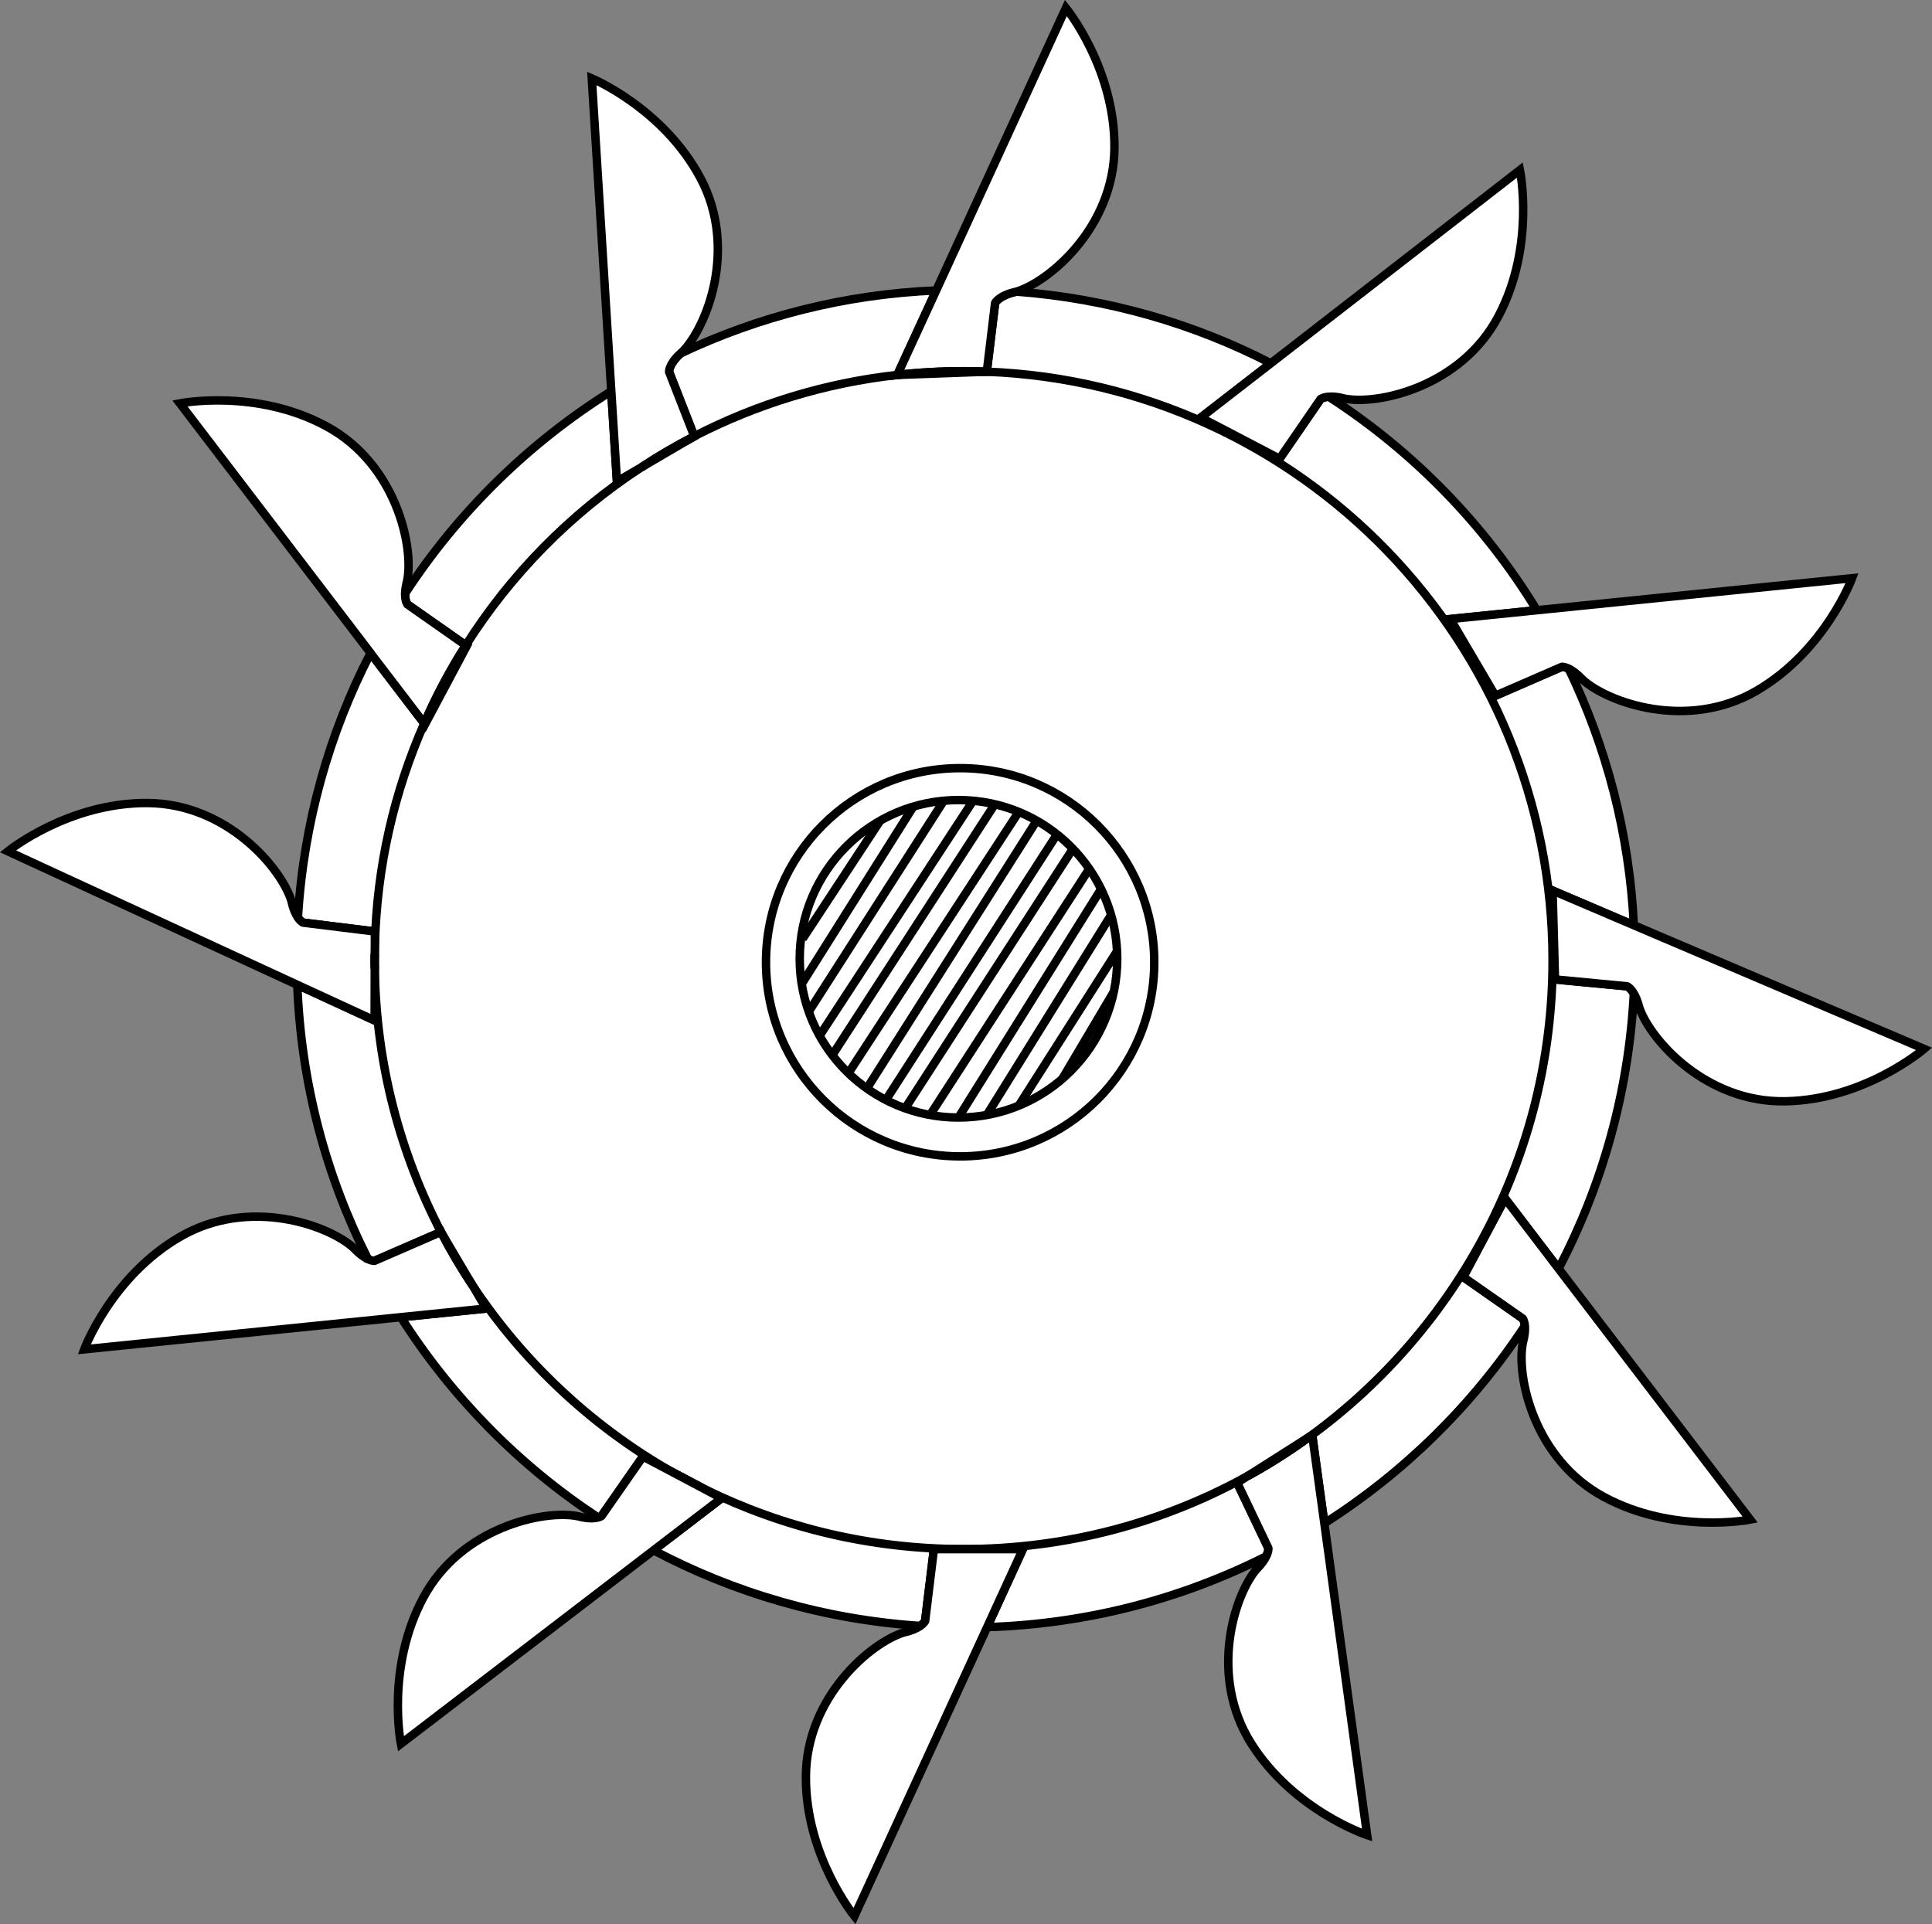 <?xml version="1.0" encoding="utf-8"?>
<!-- Generator: Adobe Illustrator 16.0.2, SVG Export Plug-In . SVG Version: 6.00 Build 0)  -->
<!DOCTYPE svg PUBLIC "-//W3C//DTD SVG 1.1//EN" "http://www.w3.org/Graphics/SVG/1.1/DTD/svg11.dtd">
<svg version="1.1" id="Layer_1" xmlns="http://www.w3.org/2000/svg" xmlns:xlink="http://www.w3.org/1999/xlink" x="0px" y="0px"
	 width="228.676px" height="227.768px" viewBox="0 0 228.676 227.768" enable-background="new 0 0 228.676 227.768"
	 xml:space="preserve">
<rect x="0" y="0" width="228.676" height="227.768" fill="#808080" stroke="none"/>
<g>
	<path fill="#FFFFFF" stroke="#000000" stroke-miterlimit="10" d="M35.19,116.585c0.443,11.646,3.408,22.651,8.368,32.472v0.015
		c0.499,0.213,0.77,0.185,0.77,0.185l7.869-3.421l0.028,0.058c1.112,2.139,2.338,4.218,3.663,6.214l0.085,0.129l1.569,2.667
		l-10.092,1.024c6.015,9.452,13.983,17.549,23.335,23.707c0.283-0.073,0.411-0.171,0.411-0.171l4.905-7.043l3.206,1.696l4.092,2.168
		l2.01,1.069l-8.054,6.17c9.536,5.047,20.228,8.196,31.574,8.952c0.455-0.328,0.569-0.584,0.569-0.584l1.041-8.51h10.533
		l-4.233,9.236c11.86-0.37,23.05-3.35,33.028-8.381c0.313-0.629,0.258-0.969,0.258-0.969l-3.693-7.742l1.24-0.797h0.014
		c2.567-1.41,5.032-2.979,7.385-4.704l0.015-0.015l0.228-0.142l1.439,10.463c9.466-6.03,17.576-14.013,23.734-23.378
		c-0.059-0.599-0.242-0.854-0.242-0.854l-7.042-4.92l4.946-9.294l6.329,8.298c5.146-9.822,8.296-20.855,8.909-32.571
		c-0.414-0.698-0.799-0.856-0.799-0.856l-8.537-0.812l-0.286-10.521l9.622,4.107c-0.527-10.85-3.251-21.112-7.713-30.378
		c-0.527-0.241-0.813-0.214-0.813-0.214l-7.868,3.422l-5.331-9.08l10.249-1.041c-6.201-10.164-14.64-18.817-24.632-25.273
		c-0.683,0.042-0.971,0.271-0.971,0.271l-4.858,7.071l-9.324-4.875l8.297-6.429c-9.138-4.705-19.314-7.67-30.104-8.482h-0.015
		c-2.14,0.47-2.522,1.355-2.522,1.355l-0.984,8.124h-0.028c-0.897-0.041-1.812-0.058-2.724-0.058c-2.65,0-5.26,0.145-7.84,0.441
		l4.604-10.005c-10.789,0.456-20.996,3.078-30.248,7.455h-0.014c-1.425,1.311-1.354,2.18-1.354,2.18l2.979,7.626v0.015
		c-2.152,1.113-4.233,2.324-6.243,3.649l-0.114,0.071l-2.794,1.625l-0.67-10.69c-9.763,6.115-18.117,14.298-24.403,23.946
		c-0.014,0.928,0.271,1.284,0.271,1.284l6.912,4.848c-1.866,2.936-3.52,6.028-4.918,9.25l-6.356-8.324
		c-4.89,9.479-7.912,20.084-8.596,31.302c0,0.015,0,0.015,0,0.015c0.328,0.47,0.599,0.585,0.599,0.585l8.51,1.055v1.596
		l-0.014,1.056c-0.015,0.241-0.015,0.499-0.015,0.741c0,0.341,0,0.697,0.015,1.04v0.2l-0.015,5.9L35.19,116.585z"/>
	<path fill="#FFFFFF" stroke="#000000" stroke-miterlimit="10" d="M44.343,113.663c0,0.341,0,0.697,0.015,1.04v0.2
		c0.2,11.147,3.007,21.638,7.84,30.932l0.028,0.058c1.112,2.139,2.338,4.218,3.663,6.214l0.085,0.129
		c5.974,8.981,13.97,16.492,23.335,21.881l4.092,2.168c9.251,4.547,19.657,7.098,30.646,7.098c12.202,0,23.648-3.137,33.627-8.652
		h0.014c2.567-1.41,5.032-2.979,7.385-4.704l0.015-0.015c17.375-12.673,28.68-33.185,28.68-56.348
		c0-37.575-29.735-68.223-66.968-69.662h-0.028c-0.897-0.041-1.812-0.058-2.724-0.058c-2.65,0-5.26,0.145-7.84,0.441
		c-8.581,0.955-16.691,3.479-24.033,7.256v0.015c-2.152,1.113-4.233,2.324-6.243,3.649l-0.114,0.071
		c-8.295,5.431-15.366,12.615-20.684,21.013c-1.866,2.936-3.52,6.028-4.918,9.25c-3.55,8.052-5.614,16.905-5.844,26.228
		l-0.014,1.056C44.343,113.163,44.343,113.421,44.343,113.663z"/>
	<circle fill="#FFFFFF" stroke="#000000" stroke-miterlimit="10" cx="113.642" cy="113.911" r="22.979"/>
	<circle fill="#FFFFFF" stroke="#000000" stroke-miterlimit="10" cx="113.447" cy="113.501" r="18.791"/>
	<line fill="#FFFFFF" stroke="#000000" stroke-miterlimit="10" x1="104.184" y1="97.149" x2="94.997" y2="111.134"/>
	<line fill="#FFFFFF" stroke="#000000" stroke-miterlimit="10" x1="108.104" y1="95.483" x2="94.997" y2="116.31"/>
	<line fill="#FFFFFF" stroke="#000000" stroke-miterlimit="10" x1="111.709" y1="94.791" x2="95.725" y2="119.755"/>
	<line fill="#FFFFFF" stroke="#000000" stroke-miterlimit="10" x1="115.178" y1="94.791" x2="97.009" y2="122.606"/>
	<line fill="#FFFFFF" stroke="#000000" stroke-miterlimit="10" x1="117.745" y1="95.206" x2="98.517" y2="124.906"/>
	<line fill="#FFFFFF" stroke="#000000" stroke-miterlimit="10" x1="120.581" y1="96.113" x2="100.423" y2="127.037"/>
	<line fill="#FFFFFF" stroke="#000000" stroke-miterlimit="10" x1="122.706" y1="97.149" x2="102.609" y2="128.848"/>
	<line fill="#FFFFFF" stroke="#000000" stroke-miterlimit="10" x1="125.107" y1="98.768" x2="104.858" y2="130.213"/>
	<line fill="#FFFFFF" stroke="#000000" stroke-miterlimit="10" x1="126.986" y1="100.478" x2="107.048" y2="131.34"/>
	<line fill="#FFFFFF" stroke="#000000" stroke-miterlimit="10" x1="128.927" y1="102.85" x2="110.089" y2="131.989"/>
	<line fill="#FFFFFF" stroke="#000000" stroke-miterlimit="10" x1="130.33" y1="105.244" x2="113.447" y2="132.29"/>
	<line fill="#FFFFFF" stroke="#000000" stroke-miterlimit="10" x1="131.513" y1="108.322" x2="116.806" y2="131.989"/>
	<line fill="#FFFFFF" stroke="#000000" stroke-miterlimit="10" x1="132.215" y1="112.608" x2="120.581" y2="130.887"/>
	<line fill="#FFFFFF" stroke="#000000" stroke-miterlimit="10" x1="131.827" y1="117.42" x2="125.736" y2="127.707"/>
	<path fill="#FFFFFF" stroke="#000000" stroke-miterlimit="10" d="M106.207,44.385c2.58-0.297,5.189-0.441,7.84-0.441
		c0.912,0,1.826,0.017,2.724,0.058h0.028l0.984-8.124c0,0,0.383-0.886,2.522-1.355h0.015c3.891-1.197,11.531-7.64,11.589-17.047
		c0.057-9.424-5.745-16.536-5.745-16.536L110.811,34.38L106.207,44.385z"/>
	<path fill="#FFFFFF" stroke="#000000" stroke-miterlimit="10" d="M106.207,44.385l10.563-0.384
		c-0.897-0.041-1.812-0.058-2.724-0.058C111.396,43.943,108.787,44.088,106.207,44.385z"/>
	<path fill="#FFFFFF" stroke="#000000" stroke-miterlimit="10" d="M70.044,9.278l2.309,37.032l0.67,10.69l2.794-1.625l0.114-0.071
		c2.01-1.325,4.091-2.536,6.243-3.649v-0.015l-2.979-7.626c0,0-0.071-0.869,1.354-2.18h0.014c0.071-0.072,0.145-0.143,0.215-0.201
		c2.865-2.892,6.557-12.187,2.152-20.512C78.525,12.813,70.044,9.278,70.044,9.278z"/>
	<path fill="#FFFFFF" stroke="#000000" stroke-miterlimit="10" d="M75.931,55.305l6.243-3.649
		C80.021,52.769,77.94,53.979,75.931,55.305z"/>
	<path fill="#FFFFFF" stroke="#000000" stroke-miterlimit="10" d="M21.293,47.749l22.565,29.549v0.017l6.356,8.324
		c1.398-3.222,3.052-6.314,4.918-9.25l-6.912-4.848c0,0-0.285-0.356-0.271-1.284c0.015-0.396,0.085-0.911,0.256-1.566
		c0.785-4.006-1.312-13.784-9.606-18.247C30.303,45.968,21.293,47.749,21.293,47.749z"/>
	<path fill="#FFFFFF" stroke="#000000" stroke-miterlimit="10" d="M50.215,85.639l0.087,0.113l4.946-9.295l-0.115-0.068
		C53.267,79.324,51.613,82.417,50.215,85.639z"/>
	<path fill="#FFFFFF" stroke="#000000" stroke-miterlimit="10" d="M0.938,100.776l34.252,15.809l9.152,4.219l0.015-5.9v-0.2
		c-0.015-0.343-0.015-0.699-0.015-1.04c0-0.242,0-0.5,0.015-0.741l0.014-1.056v-1.596l-8.51-1.055c0,0-0.271-0.115-0.599-0.585
		c0,0,0,0,0-0.015c-0.257-0.37-0.557-0.982-0.755-1.923c-1.184-3.893-7.612-11.562-17.035-11.633
		C8.065,94.989,0.938,100.776,0.938,100.776z"/>
	<path fill="#FFFFFF" stroke="#000000" stroke-miterlimit="10" d="M44.343,113.663c0,0.341,0,0.697,0.015,1.04v-1.781
		C44.343,113.163,44.343,113.421,44.343,113.663z"/>
	<path fill="#FFFFFF" stroke="#000000" stroke-miterlimit="10" d="M9.976,159.732l37.476-3.806l10.092-1.024l-1.569-2.667
		l-0.085-0.129c-1.325-1.996-2.551-4.075-3.663-6.214l-0.028-0.058l-7.869,3.421c0,0-0.271,0.028-0.77-0.185v-0.015
		c-0.413-0.185-0.982-0.555-1.668-1.297c-2.992-2.752-12.429-6.087-20.568-1.354C13.168,151.124,9.976,159.732,9.976,159.732z"/>
	<path fill="#FFFFFF" stroke="#000000" stroke-miterlimit="10" d="M52.226,145.893c1.112,2.139,2.338,4.218,3.663,6.214
		L52.226,145.893z"/>
	<path fill="#FFFFFF" stroke="#000000" stroke-miterlimit="10" d="M47.451,206.431l29.905-22.907l8.054-6.17l-2.01-1.069
		l-4.092-2.168l-3.206-1.696l-4.905,7.043c0,0-0.128,0.098-0.411,0.171c-0.414,0.113-1.198,0.185-2.454-0.158
		c-4.004-0.77-13.783,1.341-18.23,9.651C45.653,197.422,47.451,206.431,47.451,206.431z"/>
	<path fill="#FFFFFF" stroke="#000000" stroke-miterlimit="10" d="M95.389,210.309c-0.057,9.406,5.744,16.521,5.744,16.521
		l15.708-34.211l4.233-9.236h-10.533l-1.041,8.51c0,0-0.114,0.256-0.569,0.584c-0.37,0.257-0.984,0.558-1.953,0.771
		C103.085,194.443,95.431,200.887,95.389,210.309z"/>
	<path fill="#FFFFFF" stroke="#000000" stroke-miterlimit="10" d="M148.087,206.374c5.019,7.969,13.728,10.863,13.728,10.863
		l-5.061-36.905l-1.439-10.463l-0.228,0.142l-0.015,0.015c-2.353,1.725-4.817,3.294-7.385,4.704h-0.014l-1.24,0.797l3.693,7.742
		c0,0,0.056,0.34-0.258,0.969c-0.186,0.398-0.527,0.911-1.141,1.525C146.076,188.855,143.069,198.406,148.087,206.374z"/>
	<path fill="#FFFFFF" stroke="#000000" stroke-miterlimit="10" d="M147.688,174.729c2.567-1.41,5.032-2.979,7.385-4.704
		L147.688,174.729z"/>
	<path fill="#FFFFFF" stroke="#000000" stroke-miterlimit="10" d="M180.246,158.964c-0.785,3.991,1.311,13.771,9.606,18.246
		c8.297,4.462,17.305,2.679,17.305,2.679l-22.678-29.705l-6.329-8.298l-4.946,9.294l7.042,4.92c0,0,0.184,0.256,0.242,0.854
		C180.53,157.411,180.488,158.065,180.246,158.964z"/>
	<path fill="#FFFFFF" stroke="#000000" stroke-miterlimit="10" d="M183.767,105.423l0.286,10.521l8.537,0.812
		c0,0,0.385,0.158,0.799,0.856c0.213,0.37,0.455,0.896,0.628,1.624c1.296,3.863,7.938,11.347,17.361,11.132
		c9.407-0.198,16.363-6.199,16.363-6.199l-34.353-14.639L183.767,105.423z"/>
	<path fill="#FFFFFF" stroke="#000000" stroke-miterlimit="10" d="M171.664,73.28l5.331,9.08l7.868-3.422
		c0,0,0.285-0.027,0.813,0.214c0.414,0.201,0.956,0.571,1.625,1.283c2.993,2.751,12.432,6.087,20.585,1.354
		c8.14-4.733,11.333-13.342,11.333-13.342l-37.306,3.791L171.664,73.28z"/>
	<path fill="#FFFFFF" stroke="#000000" stroke-miterlimit="10" d="M142.128,49.433l9.324,4.875l4.858-7.071
		c0,0,0.288-0.229,0.971-0.271c0.456-0.041,1.07,0,1.896,0.229c4.005,0.755,13.769-1.411,18.174-9.75
		c4.405-8.324,2.552-17.319,2.552-17.319l-29.479,22.879L142.128,49.433z"/>
</g>
</svg>
